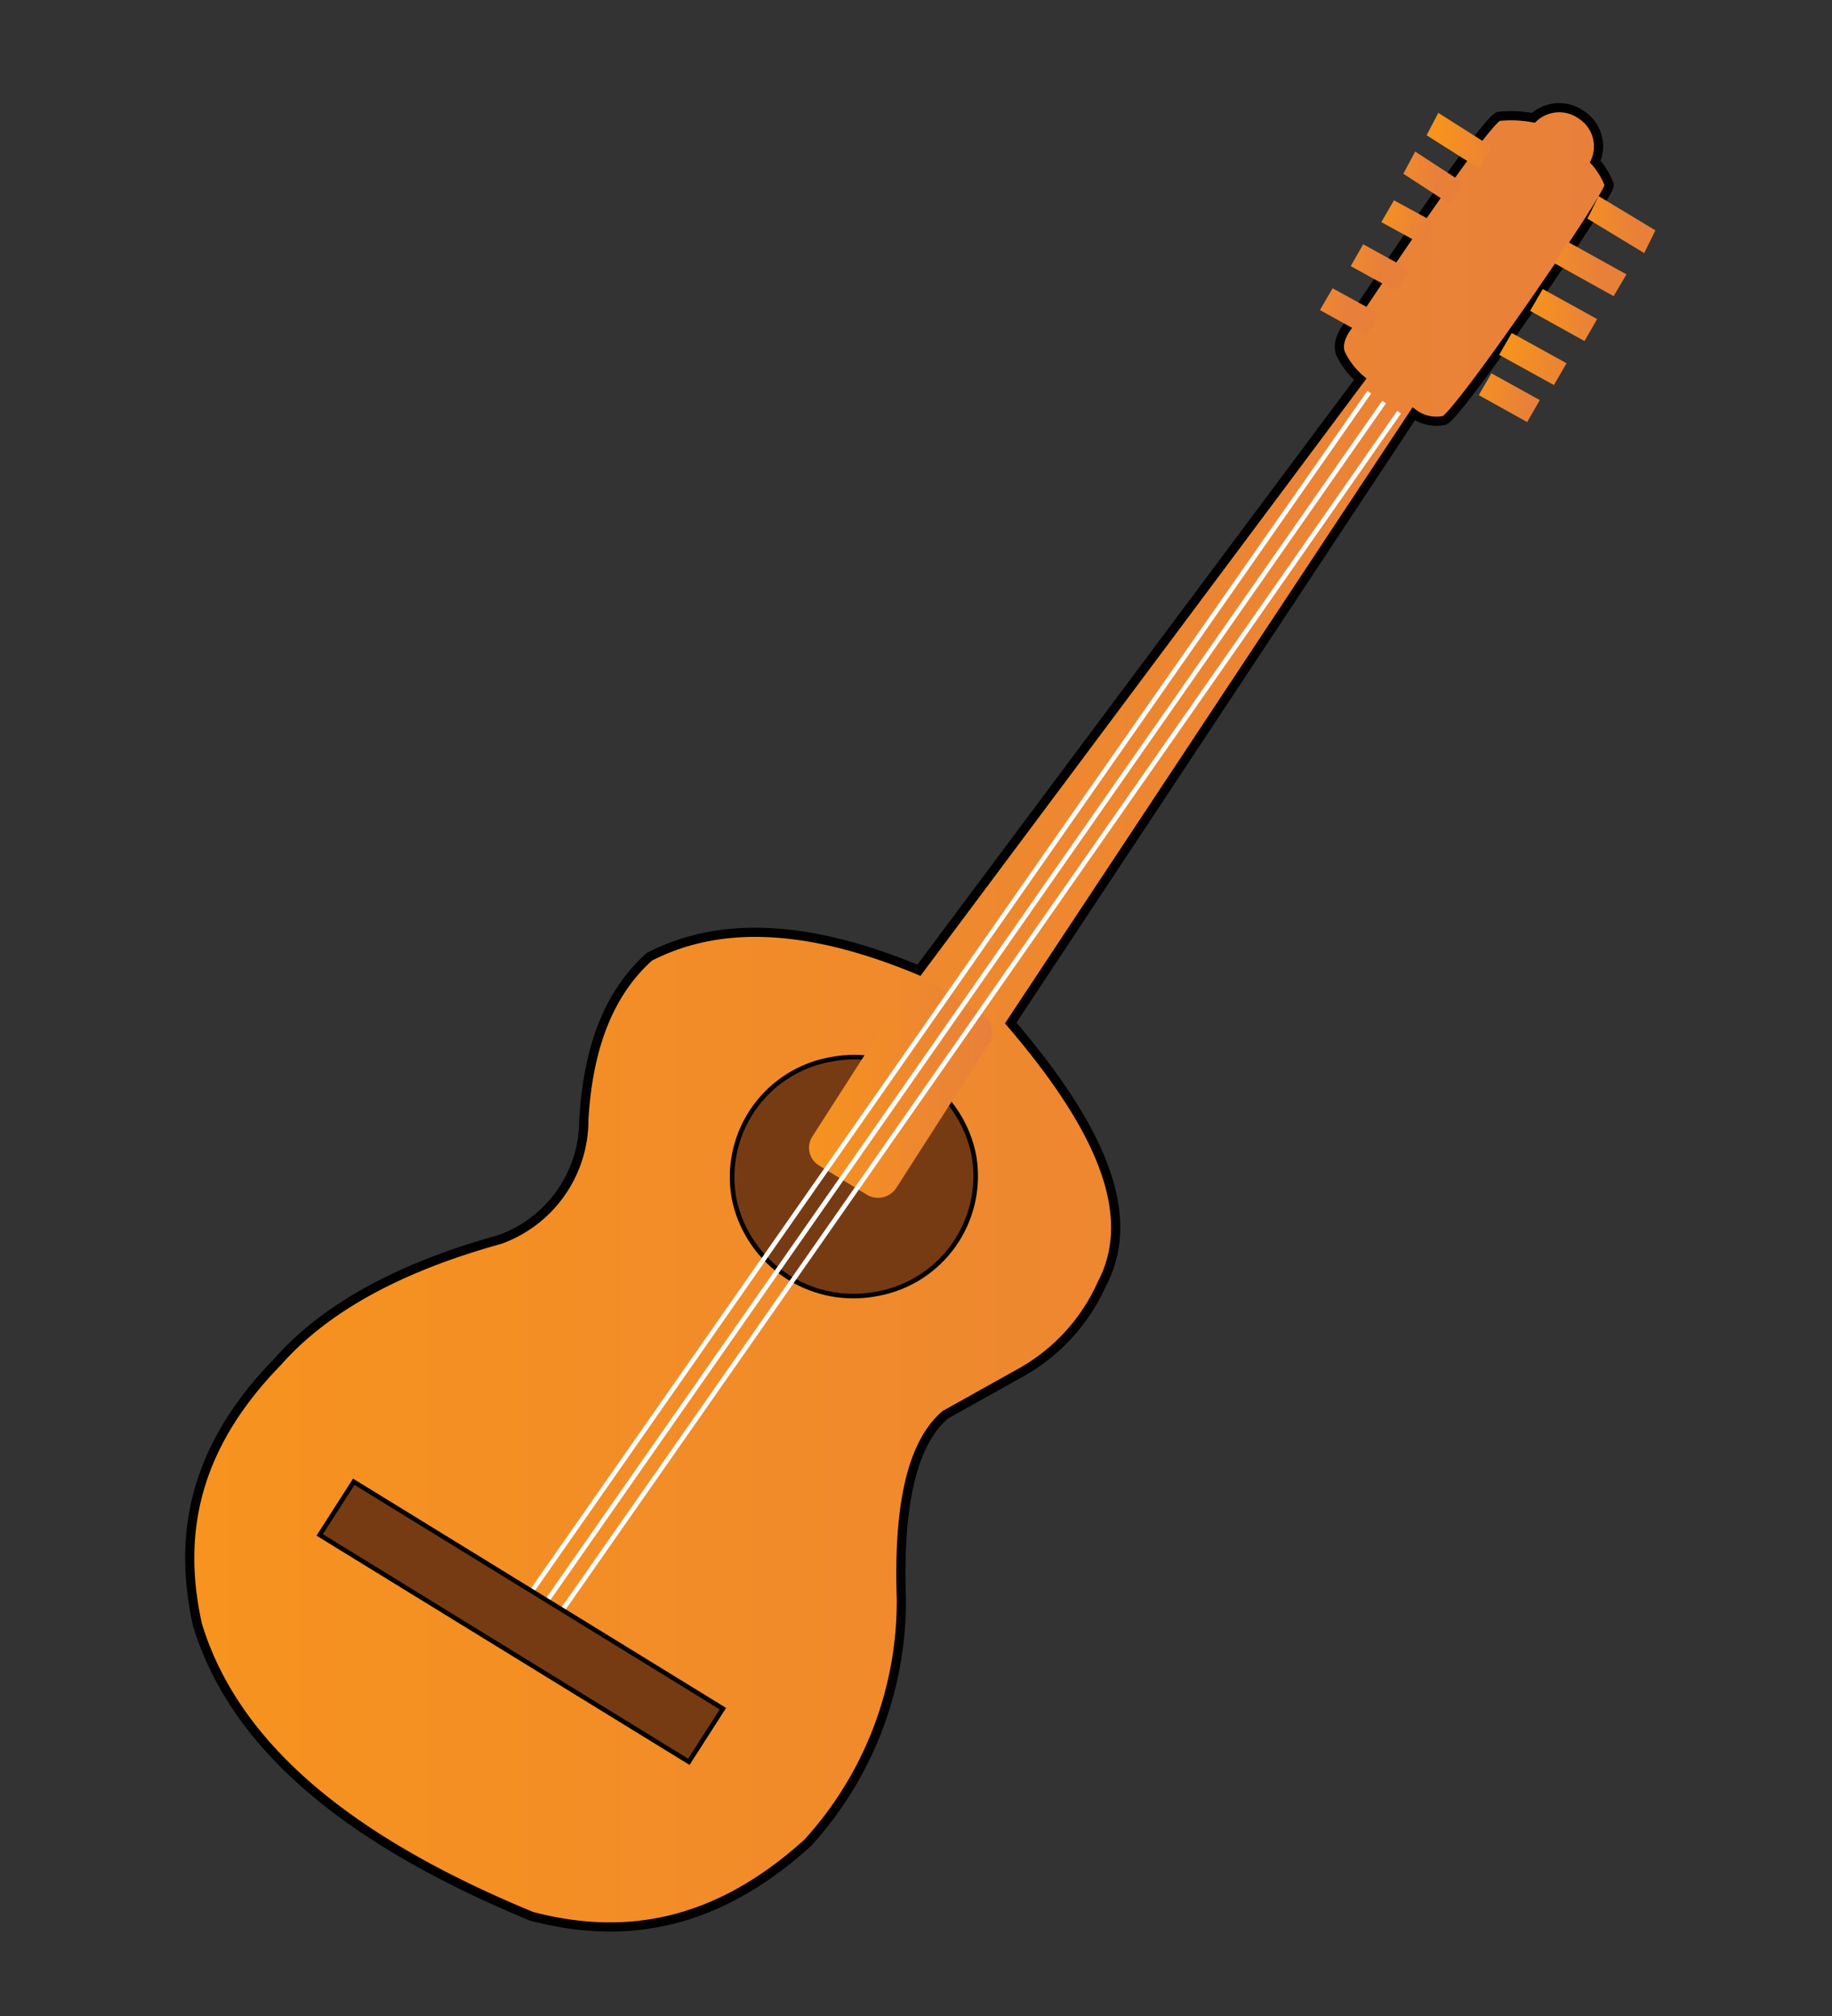 <svg id="Layer_1" data-name="Layer 1" xmlns="http://www.w3.org/2000/svg" xmlns:xlink="http://www.w3.org/1999/xlink" width="100" height="110" viewBox="0 -5 100 110">
  <rect x="0" y="-5" width="100" height="110" fill="#333333" stroke="none"/>
  <defs>
    <linearGradient id="linear-gradient" x1="10.36" y1="50.51" x2="87.85" y2="50.51" gradientUnits="userSpaceOnUse">
      <stop offset="0" stop-color="#f7931e"/>
      <stop offset="1" stop-color="#e8803a"/>
    </linearGradient>
    <linearGradient id="linear-gradient-2" x1="-462.45" y1="-290.28" x2="-457.6" y2="-290.28" gradientTransform="matrix(0.71, -0.16, -0.16, 0.91, 352.49, 199.67)" xlink:href="#linear-gradient"/>
    <linearGradient id="linear-gradient-3" x1="-668.37" y1="-413.63" x2="-663.53" y2="-413.63" gradientTransform="matrix(0.65, -0.2, -0.2, 0.89, 426.72, 241.72)" xlink:href="#linear-gradient"/>
    <linearGradient id="linear-gradient-4" x1="-305.53" y1="-211.41" x2="-301.11" y2="-211.41" gradientTransform="matrix(0.77, -0.13, -0.13, 0.93, 283, 160.31)" xlink:href="#linear-gradient"/>
    <linearGradient id="linear-gradient-5" x1="-78.62" y1="-85.81" x2="-74.55" y2="-85.81" gradientTransform="matrix(0.88, -0.07, -0.07, 0.96, 141.63, 80.23)" xlink:href="#linear-gradient"/>
    <linearGradient id="linear-gradient-6" x1="198.98" y1="70.77" x2="202.28" y2="70.77" gradientTransform="matrix(1.11, 0.06, 0.06, 1.04, -139.4, -78.96)" xlink:href="#linear-gradient"/>
    <linearGradient id="linear-gradient-7" x1="-30.4" y1="-52.23" x2="-26.34" y2="-52.23" gradientTransform="matrix(0.91, -0.05, -0.05, 0.97, 108.6, 61.52)" xlink:href="#linear-gradient"/>
    <linearGradient id="linear-gradient-8" x1="295.4" y1="128.71" x2="298.53" y2="128.71" gradientTransform="matrix(1.24, 0.14, 0.14, 1.08, -300.74, -170.36)" xlink:href="#linear-gradient"/>
    <linearGradient id="linear-gradient-9" x1="-144.96" y1="-113.66" x2="-140.5" y2="-113.66" gradientTransform="matrix(0.84, -0.09, -0.09, 0.95, 193.76, 109.76)" xlink:href="#linear-gradient"/>
    <linearGradient id="linear-gradient-10" x1="-132.07" y1="-103.65" x2="-128.09" y2="-103.65" gradientTransform="matrix(0.85, -0.08, -0.08, 0.95, 184.17, 104.33)" xlink:href="#linear-gradient"/>
    <linearGradient id="linear-gradient-11" x1="-459.56" y1="-292" x2="-454.71" y2="-292" gradientTransform="matrix(0.71, -0.16, -0.16, 0.91, 352.09, 199.44)" xlink:href="#linear-gradient"/>
    <linearGradient id="linear-gradient-12" x1="44.17" y1="54.46" x2="54.15" y2="54.46" xlink:href="#linear-gradient"/>
  </defs>
  <title>mexico_4</title>
  <path d="M50.16,47.94,74.25,15.69a4.24,4.24,0,0,1-1.06-1.37c-.33-.77.48-1.65.48-1.65s7.4-11.18,8.14-11.32a6.51,6.51,0,0,1,1.89.08,2.07,2.07,0,0,1,2.61-.17,2.05,2.05,0,0,1,.77,2.56,4,4,0,0,1,.76,1.27c.09.49-8.23,12.58-9,12.85a2.1,2.1,0,0,1-1.67-.36l-22,33.24C59.6,56,62.3,61,60.14,65.07a10.4,10.4,0,0,1-4.36,4.79L51.59,72.2C50,73.58,49,76.51,49.2,82.26a19.57,19.57,0,0,1-5.12,13.3c-4.19,3.78-9,5.6-15.06,4-9.41-3.88-16.11-8.92-18.24-15.9-1.06-4.77-.31-9.55,4.36-14.34,2.55-2.9,6.57-5.15,12.15-6.69a6.93,6.93,0,0,0,4.58-6.55c.22-3.71,1.25-6.79,3.57-8.87C39.08,45.33,43.82,45.3,50.16,47.94Z" stroke="#000" stroke-miterlimit="10" stroke-width="0.5" fill="url(#linear-gradient)"/>
  <path d="M53.15,58a6.52,6.52,0,0,1-5.31,7.6,6.65,6.65,0,0,1-7.77-5.2,6.52,6.52,0,0,1,5.31-7.6A6.65,6.65,0,0,1,53.15,58Z" fill="#773b13" stroke="#000" stroke-miterlimit="10" stroke-width="0.25"/>
  <polygon points="74.62 13.34 72.05 11.92 72.74 10.73 75.31 12.14 74.62 13.34" fill="url(#linear-gradient-2)"/>
  <polygon points="77.64 8.35 75.4 7.12 76.09 5.93 78.33 7.15 77.64 8.35" fill="url(#linear-gradient-3)"/>
  <polygon points="79.2 6.17 76.6 4.48 77.25 3.27 79.84 4.96 79.2 6.17" fill="url(#linear-gradient-4)"/>
  <polygon points="80.76 4.21 77.87 2.38 78.51 1.16 81.4 2.99 80.76 4.21" fill="url(#linear-gradient-5)"/>
  <polygon points="89.75 8.81 86.65 6.93 87.26 5.7 90.36 7.57 89.75 8.81" fill="url(#linear-gradient-6)"/>
  <polygon points="86.49 13.61 83.52 11.96 84.21 10.77 87.18 12.41 86.49 13.61" fill="url(#linear-gradient-7)"/>
  <polygon points="88.08 11.16 84.86 9.37 85.55 8.18 88.78 9.97 88.08 11.16" fill="url(#linear-gradient-8)"/>
  <polygon points="84.82 16.01 81.83 14.36 82.52 13.17 85.51 14.82 84.82 16.01" fill="url(#linear-gradient-9)"/>
  <polygon points="83.36 18.03 80.72 16.56 81.41 15.37 84.05 16.83 83.36 18.03" fill="url(#linear-gradient-10)"/>
  <polygon points="76.3 10.94 73.73 9.52 74.41 8.33 76.98 9.74 76.3 10.94" fill="url(#linear-gradient-11)"/>
  <path d="M47.29,60.17,44.72,58.6A1.13,1.13,0,0,1,44.35,57l5.07-7.9A1.19,1.19,0,0,1,51,48.75l2.57,1.58A1.13,1.13,0,0,1,54,51.91l-5.07,7.9A1.19,1.19,0,0,1,47.29,60.17Z" fill="url(#linear-gradient-12)"/>
  <line x1="76.37" y1="17.49" x2="30.52" y2="83.11" fill="none" stroke="#fff" stroke-miterlimit="10" stroke-width="0.25"/>
  <line x1="75.55" y1="16.94" x2="29.43" y2="82.96" fill="none" stroke="#fff" stroke-miterlimit="10" stroke-width="0.25"/>
  <line x1="74.74" y1="16.4" x2="28.89" y2="82.02" fill="none" stroke="#fff" stroke-miterlimit="10" stroke-width="0.25"/>
  <polygon points="37.6 91.13 17.45 78.75 19.31 75.85 39.46 88.23 37.6 91.13" fill="#773b13" stroke="#000" stroke-miterlimit="10" stroke-width="0.25"/>
</svg>
